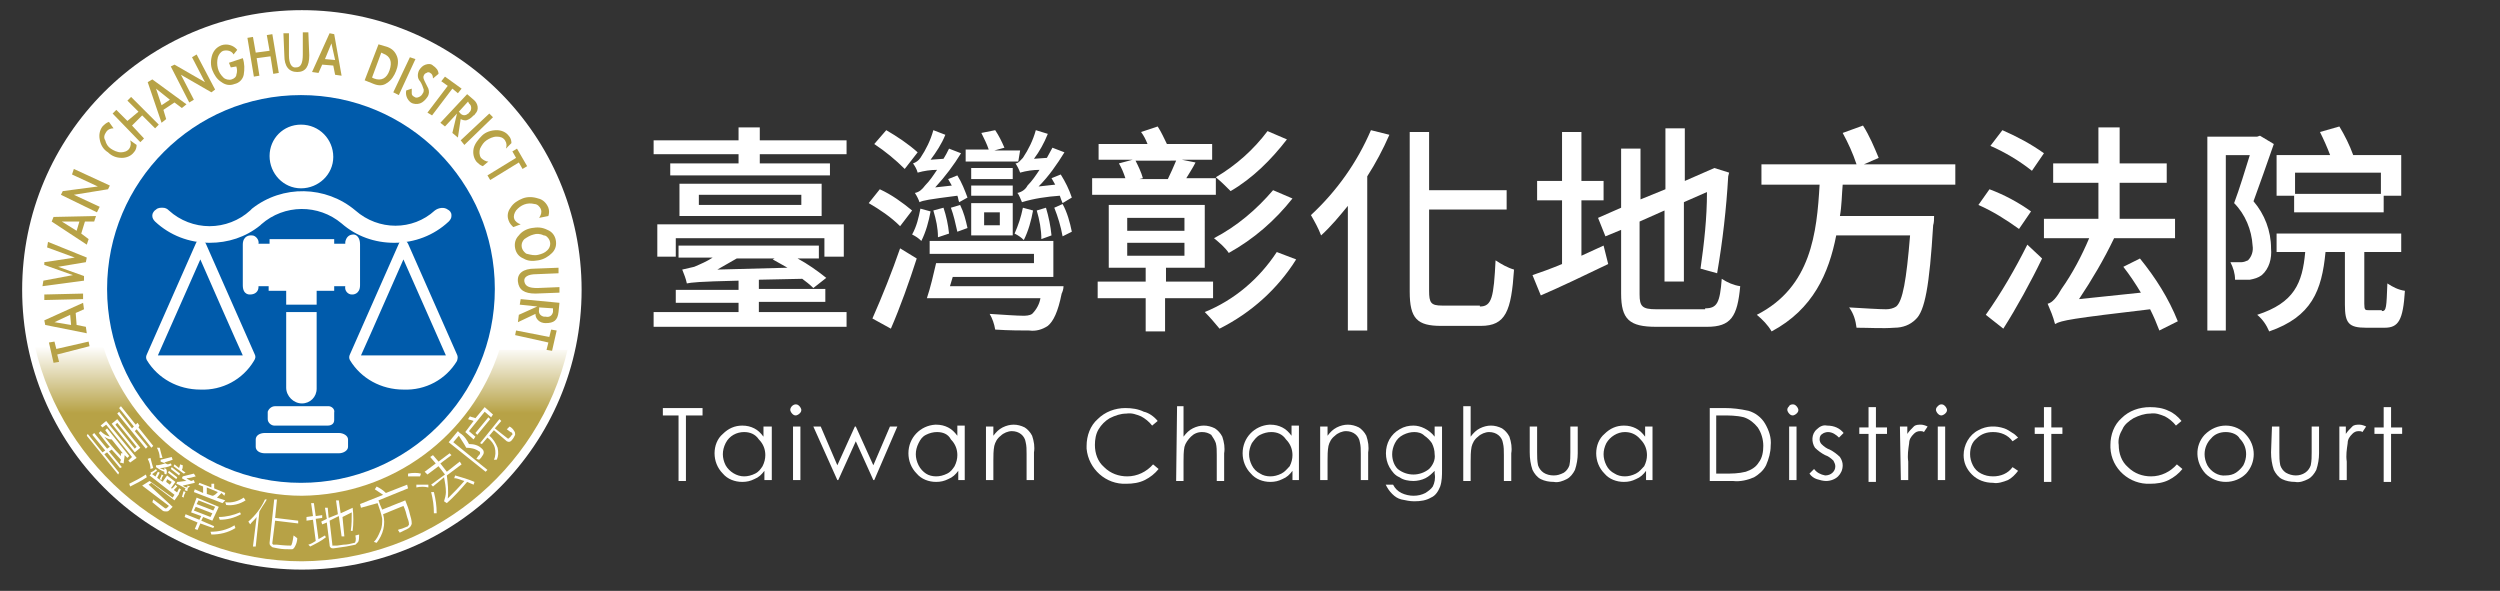 <?xml version="1.0" encoding="utf-8"?>
<!-- Generator: Adobe Illustrator 27.8.1, SVG Export Plug-In . SVG Version: 6.00 Build 0)  -->
<svg version="1.1" id="圖層_1" xmlns="http://www.w3.org/2000/svg" xmlns:xlink="http://www.w3.org/1999/xlink" x="0px" y="0px"
	 viewBox="0 0 270.8 64" style="enable-background:new 0 0 270.8 64;" xml:space="preserve">
<rect x="0" y="0" width="270.8" height="64" fill="#333333" stroke="none"/>
<style type="text/css">
	.st0{fill:#FFFFFF;}
	.st1{fill:url(#SVGID_1_);}
	.st2{fill:#005BAB;}
	.st3{fill:#B7A246;}
</style>
<path class="st0" d="M91.7,15.2v1.5h-9.4v1h7.6V19H72.6v-1.3H80v-1h-9.2v-1.5H80v-1.4h2.3v1.4H91.7z M82.3,33.8h9.4v1.6H70.8v-1.6
	H80v-1h-6.8v-1.4H80v-1c-4.4,0.1-5.1,0.2-5.6,0.3c-0.1-0.5-0.3-1-0.5-1.5c0.4-0.1,0.9-0.2,1.3-0.3c0.7-0.3,1.4-0.6,2-1h-3.7v-1.3
	h15.2V28h-2.3c1.1,0.6,2.1,1.3,3.1,2.1l-1.4,1.1c-0.4-0.4-0.8-0.7-1.2-1l-4.7,0.1v1h7.2v1.4h-7.2V33.8z M71.2,24.3h20.2v3.5h-2.1v-2
	H73.2v2h-2L71.2,24.3z M89,19.9v3.5H73.6v-3.5H89z M86.8,21.1H75.7v1.1h11.1V21.1z M79.8,28c-0.7,0.4-1.4,0.8-2.1,1.2l7.6-0.2
	c-0.5-0.3-1.1-0.6-1.6-0.9l0.2-0.1L79.8,28z"/>
<path class="st0" d="M97.5,24.5c-1-1-2.2-1.8-3.4-2.5l1.2-1.5c1.3,0.6,2.4,1.4,3.5,2.3L97.5,24.5z M94.5,34.5c1.1-2.5,2.1-5,3-7.6
	l1.8,1.1c-0.8,2.5-1.8,5.3-2.8,7.6L94.5,34.5z M98,18.3c-1-1-2.1-1.9-3.3-2.7l1.3-1.5c1.2,0.7,2.4,1.5,3.4,2.4L98,18.3z M100.8,22.9
	c-0.2,1.1-0.5,2.2-1,3.2c-0.3-0.3-0.6-0.5-1-0.7c0.5-0.9,0.7-1.8,0.9-2.8L100.8,22.9z M103.9,21.9c-0.1-0.2-0.1-0.5-0.2-0.7
	c-3.1,0.4-3.7,0.5-4.1,0.7c-0.1-0.3-0.3-0.7-0.5-1c0.5-0.1,0.8-0.4,1.1-0.8c0.5-0.5,0.9-1.1,1.3-1.7c-0.7,0-1.4,0.1-2.1,0.3
	c-0.1-0.4-0.3-0.7-0.5-1c0.3-0.1,0.6-0.3,0.8-0.6c0.6-0.9,1.1-1.9,1.4-3l1.3,0.5c-0.4,1-1,1.9-1.6,2.7l1.4-0.1
	c0.2-0.3,0.4-0.7,0.6-1.1l1.3,0.5c-0.8,1.3-1.7,2.5-2.8,3.7l1.8-0.2c-0.1-0.2-0.3-0.5-0.4-0.7l1-0.4c0.5,0.8,0.8,1.6,1.1,2.4
	L103.9,21.9z M115.2,31c0,0.3-0.1,0.6-0.2,0.8c-0.4,2-0.9,3-1.5,3.5c-0.6,0.4-1.3,0.6-2,0.5c-0.7,0-2.2,0-3.7-0.1
	c-0.1-0.6-0.3-1.2-0.6-1.7c1.5,0.1,3,0.2,3.6,0.2c0.3,0,0.7,0,1-0.2c0.5-0.5,0.8-1.1,0.9-1.7h-12.3c0.4-1.2,0.7-2.5,1-3.8H112v-1
	h-11.3v-1.4h13.4V30h-10.9l-0.3,1H115.2z M101.6,25.7c0-1-0.2-1.9-0.5-2.9l1.1-0.3c0.3,0.9,0.5,1.8,0.6,2.8L101.6,25.7z M103.7,25.1
	c-0.2-0.9-0.4-1.8-0.7-2.6l1-0.3c0.4,0.8,0.6,1.6,0.8,2.5L103.7,25.1z M110.3,17.5h-5.7v-1.3h2.5c-0.2-0.6-0.5-1.2-0.8-1.8l1.5-0.3
	c0.4,0.6,0.7,1.2,1,1.9l-1.1,0.3h2.8L110.3,17.5z M105.2,22h4.5v3.5h-4.5V22z M109.7,19.4h-4.5v-1.2h4.5V19.4z M105.2,20.1h4.5v1.1
	h-4.5V20.1z M106.6,24.4h1.7V23h-1.7V24.4z M111.9,22.8c-0.2,1.1-0.5,2.2-1,3.2c-0.3-0.3-0.6-0.5-1-0.7c0.4-0.9,0.7-1.8,0.9-2.8
	L111.9,22.8z M115.1,22c-0.1-0.2-0.2-0.5-0.3-0.8c-1.4,0.1-2.8,0.3-4.1,0.7c-0.1-0.2-0.3-0.8-0.5-1c0.5-0.1,0.9-0.4,1.1-0.8
	c0.5-0.5,0.9-1.1,1.3-1.7c-0.7,0-1.4,0.1-2.1,0.3c-0.1-0.3-0.3-0.7-0.5-1c0.3,0,0.5-0.3,0.8-0.6c0.6-0.9,1.1-1.9,1.4-3l1.3,0.4
	c-0.4,1-0.9,1.9-1.5,2.7l1.4-0.1c0.2-0.4,0.4-0.7,0.6-1.1l1.3,0.5c-0.8,1.3-1.7,2.6-2.8,3.7l1.8-0.2l-0.4-0.7l1-0.4
	c0.5,0.8,0.9,1.6,1.2,2.5L115.1,22z M112.8,25.9c0-1-0.2-2.1-0.5-3.1l1-0.3c0.3,1,0.5,2,0.6,3L112.8,25.9z M115.1,22.1
	c0.5,0.9,0.8,2,1,3l-1,0.5c-0.2-1.1-0.5-2.1-0.9-3.1L115.1,22.1z"/>
<path class="st0" d="M131.7,21.1h-13.4v-1.8h3.6c-0.2-0.6-0.4-1.1-0.7-1.6l1.5-0.4H119v-1.7h5.3c-0.2-0.5-0.4-0.9-0.7-1.3l1.8-0.6
	c0.4,0.6,0.7,1.3,1,1.9h4.9v1.7H128l1.5,0.3c-0.3,0.6-0.7,1.2-1,1.7h3.2L131.7,21.1z M126.2,32.3v3.6h-2.1v-3.6h-5.2v-1.8h5.2V29h-4
	v-6.8h10.4V29h-4.2v1.5h5.1v1.8H126.2z M122.1,25h6.2v-1.4h-6.2V25z M122.1,27.7h6.2v-1.4h-6.2V27.7z M123,17.4
	c0.3,0.6,0.6,1.2,0.8,1.9l-0.4,0.1h3.1c0.3-0.6,0.6-1.3,0.9-2L123,17.4z M140.4,28.1c-2,3.2-4.9,5.8-8.3,7.5c-0.5-0.6-1-1.2-1.6-1.8
	c3.2-1.3,5.9-3.6,7.8-6.5L140.4,28.1z M140,21.5c-1.9,2.4-4.2,4.4-6.9,5.9c-0.4-0.6-1-1.1-1.6-1.6c2.5-1.3,4.6-3.1,6.4-5.2L140,21.5
	z M139.4,15.1c-1.7,2.2-3.7,4.2-6.1,5.6c-0.5-0.5-1-1-1.6-1.5c2.2-1.3,4.1-3,5.6-5L139.4,15.1z"/>
<path class="st0" d="M150.5,14.6c-0.7,1.6-1.5,3.1-2.4,4.5v16.7H146V22.3c-0.9,1.1-1.8,2.2-2.9,3.2c-0.3-0.8-0.7-1.5-1.1-2.2
	c2.8-2.6,5-5.7,6.5-9.2L150.5,14.6z M160.3,33.2c1.3,0,1.5-1,1.7-5c0.6,0.4,1.3,0.8,2,1c-0.3,4.5-0.9,6.1-3.6,6.1h-4.3
	c-2.6,0-3.4-0.8-3.4-3.7V14.3h2.1v6.3h8.4v2.1h-8.4v8.8c0,1.3,0.2,1.6,1.4,1.6H160.3z"/>
<path class="st0" d="M173.7,26.6l0.5,2c-2.5,1.2-5.2,2.5-7.3,3.4l-0.9-2.2c0.9-0.3,2-0.7,3.2-1.2v-6.9h-2.7v-2.1h2.7v-5.3h2.1v5.3
	h2.4v2.1h-2.4v6L173.7,26.6z M184.7,33.4c1.3,0,1.6-0.6,1.8-3.2c0.6,0.4,1.3,0.7,2,0.8c-0.3,3.3-1,4.4-3.6,4.4h-5.5
	c-2.9,0-3.8-0.8-3.8-3.6v-6.9l-1.7,0.7l-0.8-2l2.5-1.1v-6.4h2.1v5.5l2.7-1.1v-6.6h2.1v5.7l3.2-1.4l1.6,0.5l-0.1,0.4
	c-0.2,3.5-0.6,7-1.2,10.5l-1.8-0.5c0.4-2.8,0.7-5.5,0.7-8.3l-2.5,1.1v8.6h-2.1v-7.7l-2.7,1.2v7.9c0,1.3,0.3,1.6,1.8,1.6H184.7z"/>
<path class="st0" d="M199.6,20c-0.1,1.1-0.1,2.3-0.3,3.4h10.2c0,0.3,0,0.7-0.1,1c-0.4,6.6-0.9,9.3-1.9,10.2
	c-0.6,0.6-1.4,0.9-2.3,0.9c-1.3,0.1-2.7,0-4.1,0c-0.1-0.8-0.3-1.5-0.8-2.2c1.7,0.1,3.3,0.2,4,0.2c0.4,0,0.8-0.1,1.1-0.3
	c0.7-0.6,1.1-2.8,1.5-7.7h-8c-0.8,4.1-2.5,8-7,10.4c-0.4-0.7-1-1.3-1.6-1.8c5.9-3,6.5-8.9,6.8-14.1h-6.3v-2.2h10.3
	c-0.4-1.2-0.9-2.3-1.5-3.4l2.2-0.8c0.7,1.1,1.2,2.3,1.7,3.5l-1.6,0.7h9.9V20H199.6z"/>
<path class="st0" d="M218.7,24.8c-1.4-1-2.8-1.9-4.4-2.6l1.2-1.7c1.6,0.6,3.1,1.4,4.5,2.4L218.7,24.8z M215.1,34.1
	c1.7-2.4,3.2-5,4.5-7.6l1.6,1.5c-1.2,2.5-2.8,5.4-4.2,7.6L215.1,34.1z M216.9,14.1c1.6,0.7,3.1,1.5,4.5,2.5l-1.3,1.9
	c-1.4-1.1-2.9-2-4.5-2.7L216.9,14.1z M233.9,35.8c-0.3-0.8-0.6-1.5-1-2.3c-8.5,1-9.6,1.2-10.3,1.6c-0.2-0.8-0.5-1.5-0.8-2.2
	c0.5-0.1,1-0.7,1.5-1.6c1.2-1.7,2.2-3.6,3-5.5h-4.9v-2.1h5.9v-3.9h-4.9v-2.1h4.9v-3.9h2.3v3.9h5.1v2.1h-5.1v3.9h6v2.1H229
	c-1.1,2.3-2.4,4.5-3.8,6.6l6.7-0.7c-0.6-1-1.2-1.9-1.9-2.8l1.8-0.9c1.7,2.1,3.1,4.3,4.1,6.8L233.9,35.8z"/>
<path class="st0" d="M246.3,15.6c-0.7,2-1.5,4.3-2.2,6.2c1.2,1.4,1.9,3.2,1.9,5.1c0.1,1.1-0.2,2.2-1,2.9c-0.4,0.3-0.8,0.4-1.3,0.5
	c-0.4,0-1,0-1.6,0c0-0.7-0.2-1.3-0.5-1.9c0.4,0,0.8,0,1.2,0c0.2,0,0.5-0.1,0.7-0.2c0.4-0.4,0.6-1,0.5-1.6c-0.1-1.7-0.8-3.4-2-4.6
	c0.6-1.6,1.2-3.6,1.7-5.2h-2.6v19h-2v-21h5.4l0.3-0.1L246.3,15.6z M258,33.7c0.5,0,0.5-0.4,0.6-3c0.6,0.4,1.2,0.7,1.9,0.8
	c-0.2,3.2-0.7,4-2.2,4h-2c-1.9,0-2.3-0.5-2.3-2.5v-5.7h-2.1c-0.4,4.2-1.5,7-6.1,8.6c-0.3-0.7-0.7-1.3-1.3-1.8c4-1.3,4.9-3.4,5.2-6.8
	h-3.1v-2h13.5v2h-4v5.6c0,0.7,0.1,0.7,0.5,0.7H258z M248.5,21.2h-1.9v-4.4h5.8c-0.3-0.8-0.7-1.7-1.1-2.5l2.1-0.6
	c0.6,1,1.1,2,1.5,3.1h5.2v4.4h-1.9V23h-9.7L248.5,21.2z M248.6,18.7V21h9.3v-2.3L248.6,18.7z"/>
<path class="st0" d="M71.8,45v-0.8h4.3V45h-1.8v7.1h-0.8V45H71.8z"/>
<path class="st0" d="M83.6,46.2v5.8h-0.8v-1c-0.3,0.4-0.6,0.7-1.1,0.9c-0.4,0.2-0.8,0.3-1.3,0.3c-0.8,0-1.6-0.3-2.1-0.9
	c-0.6-0.6-0.9-1.4-0.9-2.2c0-0.8,0.3-1.6,0.9-2.1c0.6-0.6,1.3-0.9,2.1-0.9c0.5,0,0.9,0.1,1.3,0.3c0.4,0.2,0.7,0.5,1,0.9v-1.1H83.6z
	 M80.6,46.8c-0.8,0-1.6,0.4-2,1.2c-0.2,0.4-0.3,0.8-0.3,1.2c0,0.4,0.1,0.8,0.3,1.2c0.4,0.7,1.2,1.2,2,1.2c0.4,0,0.8-0.1,1.2-0.3
	c0.4-0.2,0.6-0.5,0.8-0.8c0.2-0.4,0.3-0.8,0.3-1.2c0-0.6-0.2-1.2-0.7-1.7C81.8,47,81.2,46.8,80.6,46.8L80.6,46.8z"/>
<path class="st0" d="M86.2,43.8c0.2,0,0.3,0.1,0.4,0.2c0.1,0.1,0.2,0.3,0.2,0.4c0,0.2-0.1,0.3-0.2,0.4c-0.1,0.1-0.3,0.2-0.4,0.2
	c-0.2,0-0.3-0.1-0.4-0.2c-0.1-0.1-0.2-0.3-0.2-0.4C85.6,44.1,85.9,43.8,86.2,43.8z M85.9,46.2h0.8v5.8h-0.8V46.2z"/>
<path class="st0" d="M88.1,46.2h0.8l1.8,4.2l1.9-4.2h0.1l1.9,4.2l1.8-4.2h0.8l-2.5,5.8h-0.1l-1.9-4.2l-1.9,4.2h-0.1L88.1,46.2z"/>
<path class="st0" d="M104.5,46.2v5.8h-0.7v-1c-0.3,0.4-0.6,0.7-1.1,0.9c-0.4,0.2-0.8,0.3-1.3,0.3c-0.8,0-1.6-0.3-2.1-0.9
	c-0.6-0.6-0.9-1.4-0.9-2.2c0-1.7,1.3-3,2.9-3.1c0,0,0,0,0.1,0c0.5,0,0.9,0.1,1.3,0.3c0.4,0.2,0.7,0.5,1,0.9v-1.1H104.5z M101.5,46.8
	c-0.4,0-0.8,0.1-1.2,0.3c-0.4,0.2-0.6,0.5-0.8,0.9c-0.2,0.4-0.3,0.8-0.3,1.2c0,0.4,0.1,0.8,0.3,1.2c0.2,0.4,0.5,0.7,0.8,0.9
	c0.3,0.2,0.7,0.3,1.1,0.3c0.4,0,0.8-0.1,1.2-0.3c0.4-0.2,0.6-0.5,0.8-0.8c0.2-0.4,0.3-0.8,0.3-1.2c0-0.6-0.2-1.2-0.7-1.7
	C102.7,47,102.1,46.8,101.5,46.8z"/>
<path class="st0" d="M106.8,46.2h0.8v1c0.3-0.4,0.6-0.7,1-0.9c0.4-0.2,0.8-0.3,1.2-0.3c0.4,0,0.8,0.1,1.2,0.3
	c0.3,0.2,0.6,0.5,0.8,0.9c0.2,0.6,0.3,1.2,0.2,1.8v3h-0.8v-2.8c0-0.5,0-0.9-0.1-1.3c-0.1-0.7-0.7-1.2-1.5-1.2
	c-0.4,0-0.9,0.2-1.2,0.5c-0.4,0.3-0.6,0.7-0.7,1.1c-0.1,0.5-0.1,1.1-0.1,1.6v2.1h-0.8V46.2z"/>
<path class="st0" d="M125.4,45.6l-0.6,0.5c-0.3-0.4-0.8-0.8-1.2-1c-0.5-0.2-1-0.4-1.6-0.3c-0.6,0-1.2,0.2-1.8,0.5
	c-0.5,0.3-0.9,0.7-1.2,1.2c-0.3,0.5-0.4,1.1-0.4,1.7c0,0.9,0.3,1.8,1,2.4c0.7,0.7,1.6,1,2.5,1c1.1,0,2.1-0.5,2.8-1.3l0.6,0.5
	c-0.4,0.5-0.9,0.9-1.5,1.2c-0.6,0.3-1.3,0.4-2,0.4c-2.2,0.1-4.1-1.6-4.3-3.8c0-0.1,0-0.2,0-0.3c0-1.1,0.4-2.2,1.2-2.9
	c0.8-0.8,1.9-1.2,3-1.2c0.7,0,1.4,0.1,2,0.4C124.4,44.7,125,45.1,125.4,45.6z"/>
<path class="st0" d="M127.5,44h0.7v3.3c0.3-0.4,0.6-0.7,1-0.9c0.4-0.2,0.8-0.3,1.2-0.3c0.4,0,0.8,0.1,1.2,0.3
	c0.3,0.2,0.6,0.5,0.8,0.9c0.2,0.6,0.3,1.2,0.2,1.8v3h-0.8v-2.8c0-0.5,0-0.9-0.1-1.3c-0.1-0.3-0.3-0.6-0.5-0.9
	c-0.3-0.2-0.6-0.3-1-0.3c-0.5,0-0.9,0.2-1.2,0.5c-0.3,0.3-0.6,0.7-0.7,1.1c-0.1,0.5-0.1,1.1-0.1,1.6v2.1h-0.8L127.5,44z"/>
<path class="st0" d="M140.7,46.2v5.8h-0.7v-1c-0.3,0.4-0.6,0.7-1.1,0.9c-0.4,0.2-0.8,0.3-1.3,0.3c-0.8,0-1.6-0.3-2.1-0.9
	c-0.6-0.6-0.9-1.4-0.9-2.2c0-1.7,1.3-3,2.9-3.1c0,0,0,0,0.1,0c0.5,0,0.9,0.1,1.3,0.3c0.4,0.2,0.7,0.5,1,0.9v-1.1H140.7z M137.7,46.8
	c-0.4,0-0.8,0.1-1.2,0.3c-0.4,0.2-0.6,0.5-0.9,0.9c-0.2,0.4-0.3,0.8-0.3,1.2c0,0.4,0.1,0.8,0.3,1.2c0.2,0.4,0.5,0.7,0.9,0.9
	c0.3,0.2,0.7,0.3,1.1,0.3c0.4,0,0.8-0.1,1.2-0.3c0.4-0.2,0.6-0.5,0.9-0.8c0.2-0.4,0.3-0.8,0.3-1.2c0-0.6-0.2-1.2-0.7-1.7
	C138.9,47,138.3,46.8,137.7,46.8z"/>
<path class="st0" d="M143,46.2h0.8v1c0.3-0.4,0.6-0.7,1-0.9c0.4-0.2,0.8-0.3,1.2-0.3c0.4,0,0.8,0.1,1.2,0.3c0.3,0.2,0.6,0.5,0.8,0.9
	c0.2,0.6,0.3,1.2,0.2,1.8v3h-0.8v-2.8c0-0.5,0-0.9-0.1-1.3c-0.1-0.7-0.7-1.2-1.5-1.2c-0.4,0-0.9,0.2-1.2,0.5
	c-0.4,0.3-0.6,0.7-0.7,1.1c-0.1,0.5-0.1,1.1-0.1,1.6v2.1H143V46.2z"/>
<path class="st0" d="M155.4,46.2h0.8v4.7c0,0.6,0,1.2-0.2,1.8c-0.2,0.5-0.5,1-1,1.2c-0.5,0.3-1.1,0.4-1.8,0.4
	c-0.5,0-0.9-0.1-1.4-0.2c-0.4-0.1-0.7-0.3-1-0.6c-0.3-0.3-0.5-0.6-0.7-1h0.8c0.2,0.4,0.5,0.7,0.9,0.9c0.4,0.2,0.9,0.3,1.3,0.3
	c0.5,0,0.9-0.1,1.3-0.3c0.3-0.2,0.6-0.4,0.8-0.7c0.2-0.4,0.3-0.9,0.2-1.4V51c-0.3,0.3-0.6,0.6-1,0.8c-0.4,0.2-0.9,0.3-1.3,0.3
	c-0.5,0-1.1-0.1-1.5-0.4c-0.5-0.2-0.8-0.6-1.1-1.1c-0.5-0.9-0.5-2.1,0-3c0.3-0.5,0.6-0.8,1.1-1.1c0.5-0.3,1-0.4,1.5-0.4
	c0.4,0,0.8,0.1,1.2,0.3c0.4,0.2,0.8,0.5,1.1,0.9L155.4,46.2z M153.2,46.8c-0.4,0-0.8,0.1-1.2,0.3c-0.4,0.2-0.7,0.5-0.9,0.9
	c-0.2,0.4-0.3,0.8-0.3,1.2c0,0.6,0.2,1.2,0.6,1.6c0.5,0.4,1.1,0.6,1.7,0.6c0.6,0,1.2-0.2,1.7-0.6c0.4-0.4,0.7-1,0.6-1.6
	c0-0.4-0.1-0.8-0.3-1.2c-0.2-0.3-0.5-0.6-0.8-0.8C154,46.9,153.6,46.8,153.2,46.8z"/>
<path class="st0" d="M158.5,44h0.8v3.3c0.3-0.4,0.6-0.7,1-0.9c0.4-0.2,0.8-0.3,1.2-0.3c0.4,0,0.8,0.1,1.2,0.3
	c0.3,0.2,0.6,0.5,0.8,0.9c0.2,0.6,0.3,1.2,0.2,1.8v3h-0.8v-2.8c0-0.5,0-0.9-0.1-1.3c-0.1-0.7-0.7-1.2-1.5-1.2
	c-0.4,0-0.9,0.2-1.2,0.5c-0.4,0.3-0.6,0.7-0.7,1.1c-0.1,0.5-0.1,1.1-0.1,1.6v2.1h-0.8V44z"/>
<path class="st0" d="M165.7,46.2h0.8V49c0,0.5,0,0.9,0.1,1.4c0.1,0.3,0.3,0.6,0.6,0.8c0.3,0.2,0.7,0.3,1.1,0.3
	c0.4,0,0.7-0.1,1.1-0.3c0.3-0.2,0.5-0.5,0.6-0.8c0.1-0.5,0.1-1,0.1-1.4v-2.8h0.8v2.9c0,0.6-0.1,1.2-0.3,1.8c-0.2,0.4-0.5,0.8-0.9,1
	c-0.4,0.2-0.9,0.4-1.4,0.3c-0.5,0-1-0.1-1.4-0.3c-0.4-0.2-0.7-0.6-0.9-1c-0.2-0.6-0.3-1.2-0.3-1.9V46.2z"/>
<path class="st0" d="M179,46.2v5.8h-0.7v-1c-0.3,0.4-0.6,0.7-1.1,0.9c-0.4,0.2-0.8,0.3-1.3,0.3c-0.8,0-1.6-0.3-2.1-0.9
	c-0.6-0.6-0.9-1.4-0.9-2.2c0-0.8,0.3-1.6,0.9-2.1c0.6-0.6,1.3-0.9,2.1-0.9c0.5,0,0.9,0.1,1.3,0.3c0.4,0.2,0.7,0.5,1,0.9v-1.1H179z
	 M176,46.8c-0.8,0-1.6,0.5-2,1.2c-0.2,0.4-0.3,0.8-0.3,1.2c0,0.4,0.1,0.8,0.3,1.2c0.2,0.4,0.5,0.7,0.9,0.9c0.3,0.2,0.7,0.3,1.1,0.3
	c0.4,0,0.8-0.1,1.2-0.3c0.4-0.2,0.6-0.5,0.9-0.8c0.2-0.4,0.3-0.8,0.3-1.2c0-0.6-0.2-1.2-0.7-1.7C177.2,47,176.6,46.8,176,46.8z"/>
<path class="st0" d="M185.2,52.1v-7.9h1.6c0.9,0,1.7,0.1,2.6,0.3c0.7,0.2,1.4,0.7,1.8,1.4c0.4,0.7,0.7,1.5,0.6,2.4
	c0,0.7-0.2,1.4-0.5,2.1c-0.3,0.6-0.8,1-1.3,1.3c-0.7,0.3-1.5,0.5-2.3,0.4H185.2z M185.9,51.3h0.9c0.8,0,1.5,0,2.3-0.2
	c0.6-0.2,1.1-0.5,1.4-1c0.4-0.5,0.5-1.2,0.5-1.8c0-0.7-0.2-1.4-0.6-2c-0.4-0.5-0.9-0.9-1.5-1.1c-0.8-0.2-1.6-0.2-2.4-0.2h-0.6
	L185.9,51.3z"/>
<path class="st0" d="M194.2,43.8c0.2,0,0.3,0.1,0.4,0.2c0.1,0.1,0.2,0.3,0.2,0.4c0,0.2-0.1,0.3-0.2,0.4c-0.1,0.1-0.3,0.2-0.4,0.2
	c-0.2,0-0.3-0.1-0.4-0.2c-0.1-0.1-0.2-0.3-0.2-0.4c0-0.2,0.1-0.3,0.2-0.4C193.8,43.9,194,43.8,194.2,43.8z M193.8,46.2h0.8v5.8h-0.8
	V46.2z"/>
<path class="st0" d="M199.7,46.9l-0.5,0.5c-0.3-0.3-0.7-0.6-1.2-0.6c-0.2,0-0.5,0.1-0.6,0.2c-0.2,0.1-0.3,0.3-0.3,0.6
	c0,0.2,0.1,0.4,0.2,0.5c0.3,0.3,0.6,0.5,0.9,0.6c0.4,0.2,0.8,0.5,1.1,0.8c0.2,0.3,0.3,0.6,0.3,0.9c0,0.5-0.2,0.9-0.5,1.2
	c-0.3,0.3-0.8,0.5-1.3,0.5c-0.3,0-0.7-0.1-1-0.2c-0.3-0.1-0.6-0.3-0.8-0.6l0.5-0.5c0.3,0.4,0.7,0.6,1.2,0.7c0.3,0,0.6-0.1,0.8-0.3
	c0.2-0.2,0.3-0.4,0.3-0.7c0-0.2-0.1-0.4-0.2-0.6c-0.3-0.3-0.6-0.5-0.9-0.6c-0.4-0.2-0.8-0.5-1.1-0.8c-0.4-0.6-0.4-1.5,0.2-2
	c0.3-0.3,0.7-0.5,1.1-0.4C198.7,46.1,199.3,46.4,199.7,46.9z"/>
<path class="st0" d="M202.4,44.1h0.8v2.2h1.2v0.7h-1.2v5.2h-0.8v-5.2h-1v-0.7h1V44.1z"/>
<path class="st0" d="M205.8,46.2h0.8v0.8c0.2-0.3,0.4-0.5,0.7-0.8c0.2-0.2,0.5-0.2,0.8-0.2c0.2,0,0.5,0.1,0.7,0.2l-0.4,0.6
	c-0.1-0.1-0.3-0.1-0.4-0.1c-0.3,0-0.5,0.1-0.7,0.3c-0.3,0.3-0.5,0.6-0.5,1c-0.1,0.7-0.2,1.3-0.1,2v2h-0.8L205.8,46.2z"/>
<path class="st0" d="M210.3,43.8c0.2,0,0.3,0.1,0.4,0.2c0.1,0.1,0.2,0.3,0.2,0.4c0,0.2-0.1,0.3-0.2,0.4c-0.1,0.1-0.3,0.2-0.4,0.2
	c-0.2,0-0.3-0.1-0.4-0.2c-0.1-0.1-0.2-0.3-0.2-0.4c0-0.2,0.1-0.3,0.2-0.4C210,43.9,210.1,43.8,210.3,43.8z M209.9,46.2h0.8v5.8h-0.8
	V46.2z"/>
<path class="st0" d="M218.6,47.4l-0.6,0.4c-0.5-0.7-1.3-1-2.1-1c-0.7,0-1.3,0.2-1.8,0.7c-0.5,0.4-0.7,1-0.7,1.7
	c0,0.4,0.1,0.8,0.3,1.2c0.2,0.4,0.5,0.7,0.9,0.9c0.4,0.2,0.8,0.3,1.3,0.3c0.8,0,1.6-0.3,2.1-1l0.6,0.4c-0.3,0.4-0.7,0.8-1.1,1
	c-0.5,0.2-1.1,0.4-1.6,0.3c-0.9,0-1.7-0.3-2.3-0.9c-0.6-0.6-0.9-1.3-0.9-2.1c0-1.1,0.6-2.2,1.6-2.7c0.9-0.5,1.9-0.5,2.8-0.2
	c0.3,0.1,0.6,0.3,0.9,0.5C218.2,47,218.4,47.2,218.6,47.4z"/>
<path class="st0" d="M221.4,44.1h0.8v2.2h1.2v0.7h-1.2v5.2h-0.8v-5.2h-1v-0.7h1V44.1z"/>
<path class="st0" d="M236.3,45.6l-0.6,0.5c-0.3-0.4-0.8-0.8-1.2-1c-0.5-0.2-1-0.4-1.6-0.3c-0.6,0-1.2,0.2-1.8,0.5
	c-0.5,0.3-1,0.7-1.2,1.2c-0.3,0.5-0.5,1.1-0.4,1.7c0,0.9,0.3,1.8,1,2.4c0.7,0.7,1.6,1,2.5,1c1.1,0,2.1-0.5,2.8-1.3l0.6,0.5
	c-0.4,0.5-0.9,0.9-1.5,1.2c-0.6,0.3-1.3,0.4-2,0.4c-2.2,0.1-4.2-1.6-4.3-3.9c0-0.1,0-0.2,0-0.3c0-1.1,0.4-2.2,1.2-2.9
	c0.8-0.8,1.9-1.2,3.1-1.2c0.7,0,1.4,0.1,2,0.4C235.4,44.7,235.9,45.1,236.3,45.6z"/>
<path class="st0" d="M241.1,46.1c0.9,0,1.7,0.4,2.2,1c1.1,1.2,1.1,3,0,4.2c-1.2,1.2-3.2,1.2-4.4,0c0,0,0,0,0,0
	c-1.1-1.2-1.2-3-0.1-4.2C239.5,46.4,240.3,46.1,241.1,46.1z M241.1,46.8c-0.6,0-1.2,0.2-1.6,0.7c-0.4,0.4-0.7,1-0.7,1.7
	c0,0.4,0.1,0.8,0.3,1.2c0.4,0.7,1.2,1.2,2,1.1c0.4,0,0.8-0.1,1.1-0.3c0.3-0.2,0.6-0.5,0.8-0.8c0.2-0.4,0.3-0.8,0.3-1.2
	c0-0.6-0.2-1.2-0.7-1.7C242.4,47.1,241.8,46.8,241.1,46.8z"/>
<path class="st0" d="M246.1,46.2h0.8V49c0,0.5,0,0.9,0.1,1.4c0.1,0.3,0.3,0.6,0.6,0.8c0.7,0.4,1.5,0.4,2.1,0
	c0.3-0.2,0.5-0.5,0.6-0.8c0.1-0.5,0.1-0.9,0.1-1.4v-2.8h0.8v2.9c0,0.6-0.1,1.2-0.3,1.8c-0.2,0.4-0.5,0.8-0.9,1
	c-0.4,0.2-0.9,0.4-1.4,0.3c-0.5,0-1-0.1-1.4-0.3c-0.4-0.2-0.7-0.6-0.9-1c-0.2-0.6-0.3-1.2-0.3-1.9L246.1,46.2z"/>
<path class="st0" d="M253.3,46.2h0.8v0.8c0.2-0.3,0.4-0.5,0.7-0.8c0.2-0.2,0.5-0.2,0.8-0.2c0.2,0,0.5,0.1,0.7,0.2l-0.4,0.6
	c-0.1-0.1-0.3-0.1-0.4-0.1c-0.3,0-0.5,0.1-0.7,0.3c-0.3,0.3-0.5,0.6-0.5,1c-0.1,0.7-0.2,1.3-0.1,2v2h-0.8V46.2z"/>
<path class="st0" d="M258.2,44.1h0.8v2.2h1.2v0.7H259v5.2h-0.8v-5.2h-1v-0.7h1L258.2,44.1z"/>
<circle class="st0" cx="32.7" cy="31.4" r="30.3"/>
<linearGradient id="SVGID_1_" gradientUnits="userSpaceOnUse" x1="32.645" y1="5.22" x2="32.645" y2="28.47" gradientTransform="matrix(1 0 0 -1 0 66)">
	<stop  offset="0.69" style="stop-color:#B7A246"/>
	<stop  offset="1" style="stop-color:#FFFFFF"/>
</linearGradient>
<path class="st1" d="M61.5,37.8c-3.1,13.4-15.1,22.9-28.8,23c-14,0-25.9-10.2-28.9-23.2h7.4c2.8,9,11.5,16.1,21.5,16.1
	c9.8-0.1,18.4-6.5,21.4-15.8H61.5z"/>
<path class="st2" d="M53.6,31.3c0,11.6-9.4,21-21,21s-21-9.4-21-21s9.4-21,21-21S53.6,19.7,53.6,31.3L53.6,31.3z"/>
<path class="st0" d="M34.3,33.8H31V42c0,0.9,0.8,1.7,1.7,1.7c0.9,0,1.6-0.7,1.6-1.6c0,0,0,0,0,0V33.8z"/>
<path class="st0" d="M35.6,44h-5.8c-0.4,0-0.7,0.3-0.8,0.6c0,0,0,0,0,0v0.8c0,0.4,0.4,0.7,0.7,0.7c0,0,0,0,0,0h5.8
	c0.4,0,0.7-0.2,0.7-0.6c0,0,0,0,0,0v-0.8C36.3,44.3,35.9,44,35.6,44C35.6,44,35.6,44,35.6,44z"/>
<path class="st0" d="M36.7,46.9h-8c-0.6,0-1,0.3-1,0.7v0.8c0,0.4,0.4,0.7,1,0.7h8c0.5,0,1-0.3,1-0.7v-0.8
	C37.7,47.2,37.2,46.9,36.7,46.9z"/>
<path class="st0" d="M48.9,23.3c0-0.3-0.2-0.5-0.4-0.6c-0.4-0.3-1-0.2-1.4,0.1C44.7,25,41,25,38.5,22.8c-3.2-2.7-7.9-2.8-11.2-0.2h0
	l-0.2,0.2l0,0c-1.2,1.1-2.8,1.7-4.4,1.7c-1.6,0-3.2-0.6-4.4-1.7c-0.2-0.2-0.4-0.3-0.7-0.3c-0.2,0-0.5,0-0.7,0.2
	c-0.2,0.1-0.4,0.4-0.4,0.6v0.1c0,0.2,0.1,0.4,0.3,0.6c1.6,1.5,3.7,2.3,5.9,2.3c2,0,3.9-0.6,5.5-1.9l0,0l0,0l0.1-0.1
	c2.5-2.2,6.2-2.2,8.7-0.1c1.6,1.4,3.6,2.1,5.7,2.1c2.2,0,4.3-0.8,5.9-2.3c0.2-0.2,0.3-0.4,0.3-0.6V23.3z M48.9,23.3L48.9,23.3
	L48.9,23.3z"/>
<path class="st0" d="M36.1,17c0,1.9-1.6,3.4-3.5,3.4c-1.9,0-3.4-1.6-3.4-3.5c0-1.9,1.5-3.4,3.4-3.4C34.6,13.5,36.1,15.1,36.1,17z"/>
<path class="st0" d="M27.6,38.4l-5.3-12C22.2,26.2,22,26,21.7,26c-0.2,0-0.4,0.1-0.5,0.4l0,0l-5.3,12c-0.1,0.2-0.1,0.4,0,0.6
	c1.2,2,3.4,3.2,5.8,3.2c2.4,0.1,4.6-1.1,5.8-3.1C27.7,38.8,27.7,38.6,27.6,38.4z M21.7,28.1c0.3,0.7,4.3,9.8,4.6,10.4h-9.2l3.1-7
	L21.7,28.1z"/>
<path class="st0" d="M49.5,38.4l-5.3-12c-0.1-0.2-0.3-0.4-0.5-0.4c-0.2,0-0.4,0.1-0.5,0.4l0,0l-5.3,12c-0.1,0.2-0.1,0.4,0,0.6
	c1.2,2,3.4,3.2,5.8,3.2c2.4,0.1,4.6-1.1,5.8-3.1C49.6,38.8,49.6,38.6,49.5,38.4z M43.7,28.1l4.6,10.4h-9.2c0.2-0.4,2-4.5,2-4.5
	S43.4,28.8,43.7,28.1z"/>
<path class="st0" d="M38.3,25.4c-0.5,0-0.8,0.3-0.9,0.8c0,0.1,0,0.1,0,0.2h-1.2v-0.5h-7v0.5H28c0.1-0.4-0.3-0.9-0.7-0.9
	c-0.1,0-0.1,0-0.2,0c0,0-0.8,0-0.8,1v4.4c0,1.1,0.8,1,0.8,1c0.5,0,0.9-0.3,0.9-0.8c0,0,0-0.1,0-0.1h1.1v0.5H31V33h3.3v-1.5h1.9v-0.5
	h1.2c-0.1,0.5,0.3,0.9,0.7,0.9c0,0,0.1,0,0.1,0c0,0,0.8,0,0.8-1v-4.4C39,25.4,38.3,25.4,38.3,25.4z"/>
<path class="st0" d="M12.8,51.4l-3.4-4.2L9.5,47l1.6,2l0.3-0.2l-1.4-1.7l0.2-0.2l1.4,1.7l0.3-0.2c-0.2-0.2-0.6-0.7-1.2-1.5l0.2-0.2
	c0.3,0.3,0.6,0.5,1,0.6l-0.5-0.7l0.2-0.2l2.4,3l-0.2,0.2l-0.3-0.3c0,0.3-0.1,0.6-0.1,0.9L13,50.1c0-0.1,0.1-0.2,0.1-0.3l-1-1.1
	l-0.3,0.2l1.4,1.7L13,50.7L11.6,49l-0.3,0.2l1.6,2L12.8,51.4z M14.1,50.1l-0.2-0.2l0.4-0.4L11.5,46l-0.4,0.3l-0.2-0.2l0.6-0.5l3.3,4
	L14.1,50.1z M13.1,49.4c0-0.1,0-0.2,0-0.3h0.2l-1.2-1.5c-0.3,0-0.5-0.1-0.8-0.3C11.7,47.8,12.2,48.5,13.1,49.4z M14.6,49l-2.5-3.1
	l0.6-0.5l2.5,3.1L14.6,49z M14.6,48.6l0.2-0.2l-2.1-2.6L12.5,46L14.6,48.6z M16.4,48.5l-1.6-2l-0.2,0.2l1.4,1.7l-0.2,0.2l-3.1-3.8
	l0.2-0.2l1.4,1.8l0.2-0.2l-1.6-2l0.2-0.2l1.6,2l0.2-0.2l0.2,0.3L15,46.3l1.6,2L16.4,48.5z"/>
<path class="st0" d="M15.9,51.7c-0.6,0.4-1.2,0.7-1.8,1L14,52.4c0.6-0.3,1.2-0.6,1.8-1L15.9,51.7z M18.7,54.9l-0.4,0.4
	c-0.1,0.1-0.2,0.1-0.3,0.1c-0.1,0-0.3,0-0.4-0.1l-1.1-0.9l0.1-0.3l1.2,0.9c0.1,0.1,0.2,0.1,0.3,0l0.2-0.2l-2.9-2.2l0.8-0.5l2.5,1.8
	l0.2-0.3l-2.7-2.1l0.2-0.2l3,2.2l-0.5,0.7l-2.5-1.9l-0.3,0.2L18.7,54.9z M16.6,50.7l-0.3,0.1c0-0.4-0.1-0.7-0.3-1.1l0.3-0.1
	C16.4,50,16.5,50.4,16.6,50.7z M17,51c-0.2,0.1-0.4,0.3-0.6,0.4l-0.1-0.2c0.2-0.1,0.4-0.2,0.6-0.4L17,51z M17,51.8l-0.2-0.1
	c0.1-0.2,0.2-0.4,0.3-0.6l0.2,0.1C17.2,51.4,17.1,51.6,17,51.8L17,51.8z M18,51.4l-0.2-0.1c0,0,0-0.1,0-0.2
	c-0.3-0.1-0.6-0.3-0.9-0.5v-0.2c0.3,0,0.7-0.1,1-0.2L17.4,50l0-0.2c0.4-0.1,0.8-0.2,1.2-0.3l0.1,0.3c-0.3,0.1-0.6,0.2-0.9,0.3
	c0.1,0.1,0.3,0.2,0.4,0.2l0.3-0.1l0.1,0.2c-0.4,0.2-0.9,0.3-1.3,0.3l0.5,0.2c0-0.1,0-0.1,0-0.2l0.2,0.1C18.1,51,18.1,51.2,18,51.4
	L18,51.4z M17.6,49.6l-0.3,0c0-0.4-0.1-0.7-0.3-1.1l0.3,0C17.4,48.9,17.5,49.3,17.6,49.6L17.6,49.6z M17.5,52l-0.2-0.1
	c0.1-0.2,0.2-0.4,0.2-0.5l0.2,0.1C17.6,51.6,17.5,51.8,17.5,52z M18.5,52.9l-0.9-0.7l0.5-0.7l0.9,0.7L18.5,52.9z M18.4,52.5l0.2-0.3
	l-0.5-0.3L18,52.2L18.4,52.5z M19.1,51.9l-0.9-0.7l0.1-0.2l0.9,0.7L19.1,51.9z M19.2,52.7c-0.2,0.2-0.3,0.3-0.5,0.5L18.5,53
	c0.2-0.1,0.4-0.3,0.5-0.5L19.2,52.7z M19.4,51.5l-0.9-0.7l0.1-0.2l0.9,0.7L19.4,51.5z M19.9,51.3l-1.1-0.8l0.1-0.2l0.5,0.4
	c0-0.1,0.1-0.2,0.1-0.4l0.3,0.1c0,0.2,0,0.3-0.1,0.5l0.4,0.3L19.9,51.3z M19.3,53.6l-0.2-0.1c0.1-0.2,0.2-0.4,0.3-0.6l0.2,0.1
	C19.5,53.2,19.4,53.4,19.3,53.6L19.3,53.6z M20.3,53.2L20,53.1l0.1-0.2c-0.4-0.2-0.7-0.4-1-0.5l0.1-0.2c0.3,0,0.7-0.1,1-0.1
	l-0.5-0.3l0.1-0.2c0.4-0.1,0.8-0.2,1.2-0.3l0.2,0.3c-0.3,0.1-0.7,0.2-1,0.2c0.1,0.1,0.3,0.2,0.5,0.3l0.3-0.1l0.1,0.3
	c-0.4,0.1-0.9,0.2-1.3,0.3c0.1,0.1,0.3,0.2,0.5,0.2c0-0.1,0-0.1,0-0.2l0.3,0.1C20.3,52.8,20.3,53,20.3,53.2L20.3,53.2z M19.9,53.9
	l-0.2-0.1c0.1-0.2,0.1-0.4,0.2-0.6l0.2,0.1C20,53.5,19.9,53.7,19.9,53.9L19.9,53.9z"/>
<path class="st0" d="M23.1,57.2l-1.4-0.5l-0.3,0.7l-0.3-0.1l0.3-0.7L20,56l0.1-0.3l1.5,0.6l0.2-0.4l-1.1-0.4l0.6-1.6l2.4,1L23,56.4
	L22,56l-0.2,0.4l1.4,0.6L23.1,57.2z M24.1,54.5L21,53.3l0.1-0.3l0.9,0.4c0-0.2,0-0.5,0-0.7l-0.5-0.2l0.1-0.2l1.3,0.5
	c0-0.1,0-0.3,0-0.4h0.3c0,0.2,0,0.3,0,0.5l1.2,0.5l-0.1,0.3L24,53.4c-0.2,0.2-0.4,0.4-0.5,0.5l0.9,0.3L24.1,54.5z M22.8,56l0.2-0.4
	l-1.8-0.7L21,55.3L22.8,56z M23.1,55.3l0.2-0.4l-1.8-0.7l-0.2,0.4L23.1,55.3z M23.6,53.3l-1.2-0.5c0,0.2,0,0.5,0,0.7l0.6,0.2
	C23.2,53.7,23.4,53.5,23.6,53.3L23.6,53.3z M25.5,57.2c-0.8,0.5-1.7,0.7-2.6,0.7l-0.1-0.3c0.9,0,1.8-0.2,2.6-0.7L25.5,57.2z
	 M26.1,55.7c-0.7,0.4-1.5,0.6-2.3,0.6l-0.1-0.3c0.8,0,1.6-0.2,2.3-0.5L26.1,55.7z M26.6,54.2c-0.6,0.4-1.4,0.6-2.1,0.5l-0.1-0.3
	c0.7,0.1,1.4-0.1,2-0.5L26.6,54.2z"/>
<path class="st0" d="M28.9,54.1c-0.1,0.2-0.3,0.5-0.5,0.8l-0.3,0.5l-0.4,3.8h-0.3l0.4-3.2c-0.2,0.3-0.5,0.5-0.7,0.8l-0.2-0.3
	c0.8-0.7,1.4-1.5,1.8-2.4L28.9,54.1z M32.2,58.3c0,0.3-0.1,0.6-0.2,0.8c-0.1,0.2-0.2,0.4-0.4,0.4c-0.5,0-1,0-1.5-0.1l-0.5-0.1
	c-0.1,0-0.2-0.1-0.3-0.2c-0.1-0.1-0.1-0.2-0.1-0.3l0.5-4.7H30l-0.2,2l2.5,0.3v0.3l-2.5-0.3l-0.3,2.4c0,0,0,0.1,0,0.1
	c0,0,0.1,0.1,0.1,0.1l0.4,0c0.9,0.1,1.3,0.1,1.5,0.1c0.1,0,0.2-0.4,0.3-1.1L32.2,58.3z"/>
<path class="st0" d="M35.3,58.2c-0.5,0.4-1.1,0.7-1.7,1L33.4,59c0.3-0.1,0.5-0.2,0.8-0.4l-0.3-2.3l-0.7,0.1V56l0.7-0.1l-0.2-1.4h0.3
	l0.2,1.4l0.7-0.1v0.3l-0.7,0.1l0.3,2.2l0.7-0.4L35.3,58.2z M38.9,57.9c0,0.3,0,0.6-0.1,0.8c-0.1,0.1-0.2,0.2-0.3,0.3
	c-0.1,0-0.4,0.1-1,0.2l-1.4,0.2c-0.1,0-0.2,0-0.3-0.1c-0.1-0.1-0.1-0.2-0.1-0.3l-0.3-2.4l-0.5,0.2l-0.1-0.3l0.6-0.3l-0.2-1.2h0.3
	l0.1,1.1l1-0.4l-0.2-1.5h0.3l0.2,1.4l1.3-0.6c0.1,0.8,0.1,1.7,0,2.5H38c0.1-0.7,0.1-1.3,0.1-2l-1,0.5l0.2,2.1h-0.3l-0.3-2.2l-1,0.5
	l0.3,2.6c0,0,0,0,0,0.1c0,0,0.1,0,0.1,0c0.1,0,0.3,0,0.4,0l0.7-0.1c0.4,0,0.8-0.1,1.2-0.2c0.1,0,0.2-0.3,0.1-0.8L38.9,57.9z"/>
<path class="st0" d="M44.2,52.9L41,54.2c0.1,0.3,0.2,0.6,0.4,1l2.5-1c0.2,0.5,0.4,1,0.5,1.5c0.1,0.3,0.2,0.7,0.2,1
	c0,0.1-0.1,0.3-0.2,0.4c-0.2,0.2-0.5,0.3-0.7,0.4l-0.4,0.2l-0.2-0.3c0.2-0.1,0.4-0.1,0.6-0.2c0.2-0.1,0.3-0.1,0.5-0.2
	c0-0.1,0.1-0.1,0.1-0.2c0-0.3-0.1-0.5-0.2-0.8c-0.1-0.4-0.2-0.8-0.4-1.2l-2.2,0.9c0.3,1.1,0,2.2-0.7,3.1l-0.3-0.1
	c0.3-0.3,0.5-0.7,0.7-1.2c0.2-0.4,0.2-0.9,0.2-1.3c-0.1-0.6-0.3-1.1-0.5-1.7L39.1,55L39,54.6l2.5-1c-0.3-0.2-0.6-0.4-0.9-0.6
	l0.2-0.3c0.4,0.2,0.7,0.4,1,0.7l2.3-0.9L44.2,52.9z"/>
<path class="st0" d="M45.6,51.3l-0.1,0.3c-0.4,0-0.9,0-1.3,0v-0.3C44.7,51.2,45.2,51.2,45.6,51.3z M46.4,52.5v0.3
	c-0.4-0.1-0.9-0.1-1.3,0v-0.3C45.5,52.5,46,52.5,46.4,52.5z M50,50.3l-1.6,1.2c0.1,0.8,0.2,1.7,0.1,2.5c0.6-0.6,1.2-1.2,1.8-1.9
	c-0.4-0.1-0.7-0.3-1.1-0.3l0.1-0.3c0.7,0.2,1.4,0.4,2.1,0.7l-0.1,0.3c-0.2-0.1-0.5-0.2-0.7-0.3c-0.7,0.8-1.4,1.6-2.2,2.3l-0.3-0.2
	c0.1-0.3,0.2-0.7,0.2-1c0-0.5-0.1-1.1-0.2-1.6l-1.2,1l-0.2-0.2l1.5-1.1l-0.7-0.9l-1.2,0.9L46,51.1l1.2-0.9l-0.6-0.7l0.3-0.2l0.6,0.7
	l1.2-0.9l0.2,0.2l-1.2,0.9l0.7,0.9l1.4-1.1L50,50.3z M47,53.3c0.2,0.8,0.3,1.5,0.3,2.3H47c0-0.8-0.1-1.5-0.3-2.3L47,53.3z"/>
<path class="st0" d="M50.8,48.1c0.5,0,1,0.1,1.4,0.5c0.1,0.1,0.2,0.2,0.2,0.4c0,0.2-0.1,0.3-0.3,0.6l-0.2,0.2l-0.3-0.1l0.2-0.3
	c0.1-0.1,0.2-0.2,0.2-0.3c0-0.1,0-0.2-0.1-0.2c-0.4-0.3-0.9-0.4-1.4-0.4c-0.2-0.4-0.5-0.8-0.8-1.3l-0.6,0.7l3.7,3l-0.2,0.2l-4-3.2
	l1-1.2l0.2,0.2C50.3,47.2,50.6,47.7,50.8,48.1z M53.4,44.9l-0.2,0.3l-0.7-0.6l-1.7,2.1l0.7,0.6l-0.2,0.3l-0.9-0.8l0.9-1.2
	c-0.2-0.1-0.4-0.1-0.6-0.2l0.2-0.3c0.2,0.1,0.4,0.1,0.6,0.2l1-1.2L53.4,44.9z M53.1,45.4l-1.4,1.7l-0.2-0.2l1.4-1.7L53.1,45.4z
	 M55.2,46.2c0.2,0.1,0.4,0.3,0.5,0.5c0.1,0.1,0.1,0.3,0.1,0.4c-0.1,0.2-0.2,0.4-0.3,0.5c-0.2,0.3-0.4,0.3-0.6,0.2l-1.4-1.2L53,47.2
	c0.4,0.3,0.7,0.8,0.9,1.3c0.1,0.5,0.1,0.9-0.1,1.3h-0.3c0.2-0.4,0.2-0.9,0.1-1.3c-0.1-0.4-0.4-0.8-0.8-1.1l-0.6,0.7L52,48l2.1-2.6
	l0.2,0.2l-0.7,0.8l1.4,1.1c0,0,0.1,0,0.1,0c0,0,0.1-0.1,0.2-0.2c0.1-0.1,0.1-0.2,0.2-0.2c0,0,0-0.1,0-0.1c0-0.1-0.1-0.2-0.2-0.2
	c-0.1-0.1-0.3-0.2-0.4-0.3L55.2,46.2z"/>
<path class="st3" d="M9.6,37l0.1,0.5l-3.5,0.9l0.2,0.8l-0.6,0.1l-0.5-2.2L5.9,37l0.2,0.8L9.6,37z"/>
<path class="st3" d="M8.3,35.2l1,0.2l0.1,0.7l-4.5-0.9l-0.1-0.5L9,32.8l0.1,0.7l-0.9,0.4L8.3,35.2z M5.9,34.9l1.8,0.3l-0.1-1.1
	L5.9,34.9z"/>
<path class="st3" d="M9,31.8v0.6l-4.2,0.1v-0.6L9,31.8z"/>
<path class="st3" d="M7.9,29.8l-3.1-1.1v-0.3l3.3-0.5l-3-1.1l0.1-0.6l4.2,1.7l-0.1,0.5l-3,0.5l2.8,1v0.5L4.6,31l0.1-0.6L7.9,29.8z"
	/>
<path class="st3" d="M8.8,25.3l0.8,0.6l-0.2,0.6L5.6,24l0.2-0.5l4.6-0.1L10.2,24h-1L8.8,25.3z M6.7,24l1.6,1l0.3-1H6.7z"/>
<path class="st3" d="M6.6,21.1l0.2-0.4l3.8-0.5l-2.8-1.3L8,18.3l3.9,1.8l-0.2,0.4L8,21.1l2.8,1.3l-0.3,0.6L6.6,21.1z"/>
<path class="st3" d="M12.3,13.9c-0.3,0-0.6,0.1-0.8,0.4c-0.2,0.3-0.3,0.6-0.1,0.9c0.1,0.4,0.3,0.7,0.6,0.9c0.3,0.2,0.7,0.4,1.1,0.4
	c0.3,0,0.7-0.1,0.9-0.4c0.2-0.3,0.2-0.6,0.1-0.9l0.7,0.5c0,0.3-0.1,0.6-0.3,0.8c-0.3,0.4-0.8,0.6-1.3,0.6c-0.6,0-1.1-0.2-1.5-0.6
	c-0.5-0.3-0.8-0.8-0.9-1.4c-0.1-0.5,0-1,0.3-1.4c0.2-0.2,0.4-0.4,0.7-0.5L12.3,13.9z"/>
<path class="st3" d="M15,12.1l-1.2-1.2l0.4-0.4l3,3l-0.4,0.4l-1.4-1.4l-1.1,1.1l1.3,1.4l-0.4,0.4l-3-3.1l0.4-0.4l1.2,1.2L15,12.1z"
	/>
<path class="st3" d="M17.7,11.9l0.3,1l-0.5,0.4L16,8.9l0.5-0.3l3.7,2.7l-0.5,0.4l-0.8-0.6L17.7,11.9z M16.9,9.6l0.6,1.8l0.9-0.6
	L16.9,9.6z"/>
<path class="st3" d="M18.5,7.2L18.9,7l3.3,1.9l-1.4-2.7l0.5-0.3l2,3.8L22.9,10l-3.3-1.9l1.4,2.7l-0.5,0.3L18.5,7.2z"/>
<path class="st3" d="M26.3,6.3L26.3,6.3c0.2,0.6,0.2,1.2,0.1,1.8c-0.1,0.5-0.5,0.9-1,1c-0.5,0.2-1,0.1-1.4-0.2
	c-0.5-0.3-0.8-0.8-1-1.3c-0.2-0.5-0.2-1.1,0-1.7c0.2-0.5,0.5-0.8,1-1c0.6-0.2,1.3,0,1.7,0.5l-0.4,0.5c-0.2-0.4-0.7-0.5-1.1-0.4
	c-0.3,0.1-0.5,0.4-0.6,0.7c-0.1,0.4-0.1,0.8,0,1.2c0.1,0.4,0.3,0.7,0.6,1c0.2,0.2,0.6,0.3,0.9,0.2c0.3-0.1,0.5-0.3,0.5-0.5
	c0.1-0.3,0.1-0.6,0-0.9L25,7.3l-0.2-0.5L26.3,6.3z"/>
<path class="st3" d="M29.2,5.5l-0.3-1.7l0.6-0.1l0.7,4.2L29.6,8l-0.3-1.9l-1.5,0.2l0.3,1.9l-0.6,0.1l-0.7-4.2L27.4,4l0.3,1.7
	L29.2,5.5z"/>
<path class="st3" d="M30.7,3.6h0.6l0,2.4c0,0.9,0.3,1.4,0.8,1.3c0.5,0,0.7-0.5,0.7-1.4l0-2.4h0.6l0.1,2.5c0,1.2-0.4,1.8-1.3,1.8
	s-1.4-0.6-1.4-1.8L30.7,3.6z"/>
<path class="st3" d="M34.9,7l-0.4,0.9l-0.7-0.1l1.9-4.2l0.5,0.1l0.8,4.5l-0.7-0.1l-0.2-1L34.9,7z M35.9,4.7l-0.7,1.7l1.1,0.1
	L35.9,4.7z"/>
<path class="st3" d="M41,4.8l1,0.3c0.5,0.2,0.8,0.5,1,1c0.2,0.5,0.1,1.1-0.1,1.6c-0.2,0.5-0.5,1-1,1.3c-0.4,0.3-0.9,0.3-1.4,0.1
	l-1-0.4L41,4.8z M40.3,8.4l0.2,0.1c0.8,0.3,1.4,0,1.7-0.9s0.1-1.5-0.7-1.8l-0.2-0.1L40.3,8.4z"/>
<path class="st3" d="M43.2,10.3L42.6,10l1.8-3.8L45,6.4L43.2,10.3z"/>
<path class="st3" d="M46.9,8.5c0-0.3-0.1-0.5-0.3-0.6c-0.1-0.1-0.3-0.1-0.4,0c-0.1,0-0.3,0.2-0.3,0.3c-0.1,0.2,0,0.4,0.2,0.8
	s0.3,0.6,0.3,0.6c0.1,0.3,0.1,0.6-0.1,0.9c-0.2,0.3-0.5,0.6-0.8,0.7c-0.3,0.1-0.7,0.1-1-0.1c-0.4-0.3-0.6-0.8-0.5-1.3l0.6-0.2
	c0,0.2,0,0.4,0,0.5c0,0.2,0.1,0.3,0.3,0.4c0.1,0.1,0.3,0.1,0.5,0c0.2-0.1,0.3-0.2,0.4-0.4c0.1-0.1,0.1-0.3,0.1-0.4
	c-0.1-0.3-0.2-0.6-0.4-0.9c-0.3-0.3-0.3-0.8-0.1-1.2c0.2-0.3,0.4-0.5,0.7-0.6c0.3-0.1,0.6-0.1,0.8,0.1c0.3,0.2,0.6,0.5,0.6,0.9
	L46.9,8.5z"/>
<path class="st3" d="M46.8,12.5l-0.5-0.3l2.2-2.9l-0.7-0.5l0.4-0.5L50,9.6l-0.4,0.5L49,9.6L46.8,12.5z"/>
<path class="st3" d="M49.6,14.9L49,14.4l0.5-2.1l-1.3,1.4l-0.5-0.4l2.9-3.1l0.7,0.6c0.5,0.4,0.6,1.1,0.2,1.5
	c-0.1,0.1-0.1,0.2-0.2,0.2c-0.2,0.2-0.4,0.4-0.7,0.5c-0.2,0.1-0.5,0-0.7-0.1L49.6,14.9z M49.7,12.1l0.1,0.1c0.2,0.3,0.6,0.4,0.9,0.1
	c0.1,0,0.1-0.1,0.1-0.1c0.3-0.2,0.3-0.7,0.1-0.9c0,0-0.1-0.1-0.1-0.1L50.7,11L49.7,12.1z"/>
<path class="st3" d="M50.3,15.7l-0.4-0.5l3.1-2.9l0.4,0.4L50.3,15.7z"/>
<path class="st3" d="M54.8,16.1c0.1-0.3,0.1-0.6-0.1-0.9c-0.2-0.3-0.5-0.4-0.9-0.4c-0.4,0-0.8,0.2-1.1,0.4c-0.3,0.2-0.5,0.5-0.7,0.9
	c-0.1,0.3-0.1,0.7,0.1,1c0.2,0.2,0.5,0.4,0.8,0.4L52.3,18c-0.3-0.1-0.5-0.3-0.7-0.5c-0.3-0.4-0.4-0.9-0.3-1.4c0.1-0.5,0.5-1,0.9-1.4
	c0.4-0.4,1-0.6,1.6-0.6c0.5,0,1,0.2,1.3,0.6c0.2,0.2,0.3,0.5,0.3,0.8L54.8,16.1z"/>
<path class="st3" d="M53.1,19.5L52.8,19l3.1-1.9l-0.4-0.7l0.5-0.3l1.1,1.9l-0.5,0.3l-0.4-0.7L53.1,19.5z"/>
<path class="st3" d="M58.4,23.6c0.2-0.3,0.3-0.6,0.2-0.9c-0.1-0.3-0.4-0.6-0.7-0.6c-0.8-0.2-1.5,0.1-2,0.7c-0.2,0.3-0.3,0.6-0.2,0.9
	c0.1,0.3,0.4,0.5,0.7,0.6l-0.8,0.3c-0.2-0.2-0.4-0.4-0.5-0.7c-0.2-0.5-0.1-1,0.2-1.4c0.3-0.5,0.8-0.8,1.3-1c0.5-0.2,1.1-0.2,1.7,0
	c0.5,0.1,0.9,0.5,1.1,1c0.1,0.3,0.1,0.6,0,0.9L58.4,23.6z"/>
<path class="st3" d="M57.6,24.7c0.6-0.1,1.1-0.1,1.7,0.2c0.5,0.2,0.8,0.6,0.9,1.1c0.1,0.5,0,1-0.4,1.4c-0.4,0.4-0.9,0.7-1.5,0.8
	c-0.6,0.1-1.1,0.1-1.6-0.2c-0.5-0.2-0.8-0.6-0.9-1.1c-0.1-0.5,0-1,0.4-1.4C56.5,25.1,57,24.8,57.6,24.7z M57.8,25.4
	c-0.4,0.1-0.7,0.3-1,0.5c-0.4,0.4-0.4,1,0,1.4c0.1,0.1,0.2,0.2,0.3,0.2c0.4,0.1,0.8,0.2,1.2,0.1c0.4-0.1,0.7-0.2,1-0.5
	c0.4-0.4,0.4-1,0-1.4c-0.1-0.1-0.2-0.2-0.4-0.2C58.5,25.3,58.1,25.3,57.8,25.4z"/>
<path class="st3" d="M60.5,29v0.6l-2.4,0.1c-0.9,0-1.4,0.3-1.3,0.8s0.5,0.7,1.4,0.7l2.4-0.1v0.6L58,31.8c-1.2,0-1.8-0.4-1.9-1.3
	s0.6-1.4,1.8-1.4L60.5,29z"/>
<path class="st3" d="M56.1,34.9l0.1-0.8l2-0.9l-1.9-0.2l0.1-0.6l4.2,0.4l-0.1,1C60.4,34.7,60,35,59.1,35c-0.3,0-0.6-0.1-0.8-0.3
	C58.1,34.5,58,34.3,58,34L56.1,34.9z M58.4,33.3v0.2c-0.1,0.4,0.1,0.7,0.5,0.8c0.1,0,0.1,0,0.2,0c0.4,0.1,0.7-0.1,0.8-0.5
	c0-0.1,0-0.1,0-0.2v-0.2L58.4,33.3z"/>
<path class="st3" d="M55.8,36.3l0.1-0.5l3.6,0.7l0.2-0.8l0.6,0.1L59.8,38l-0.6-0.1l0.2-0.8L55.8,36.3z"/>
</svg>
